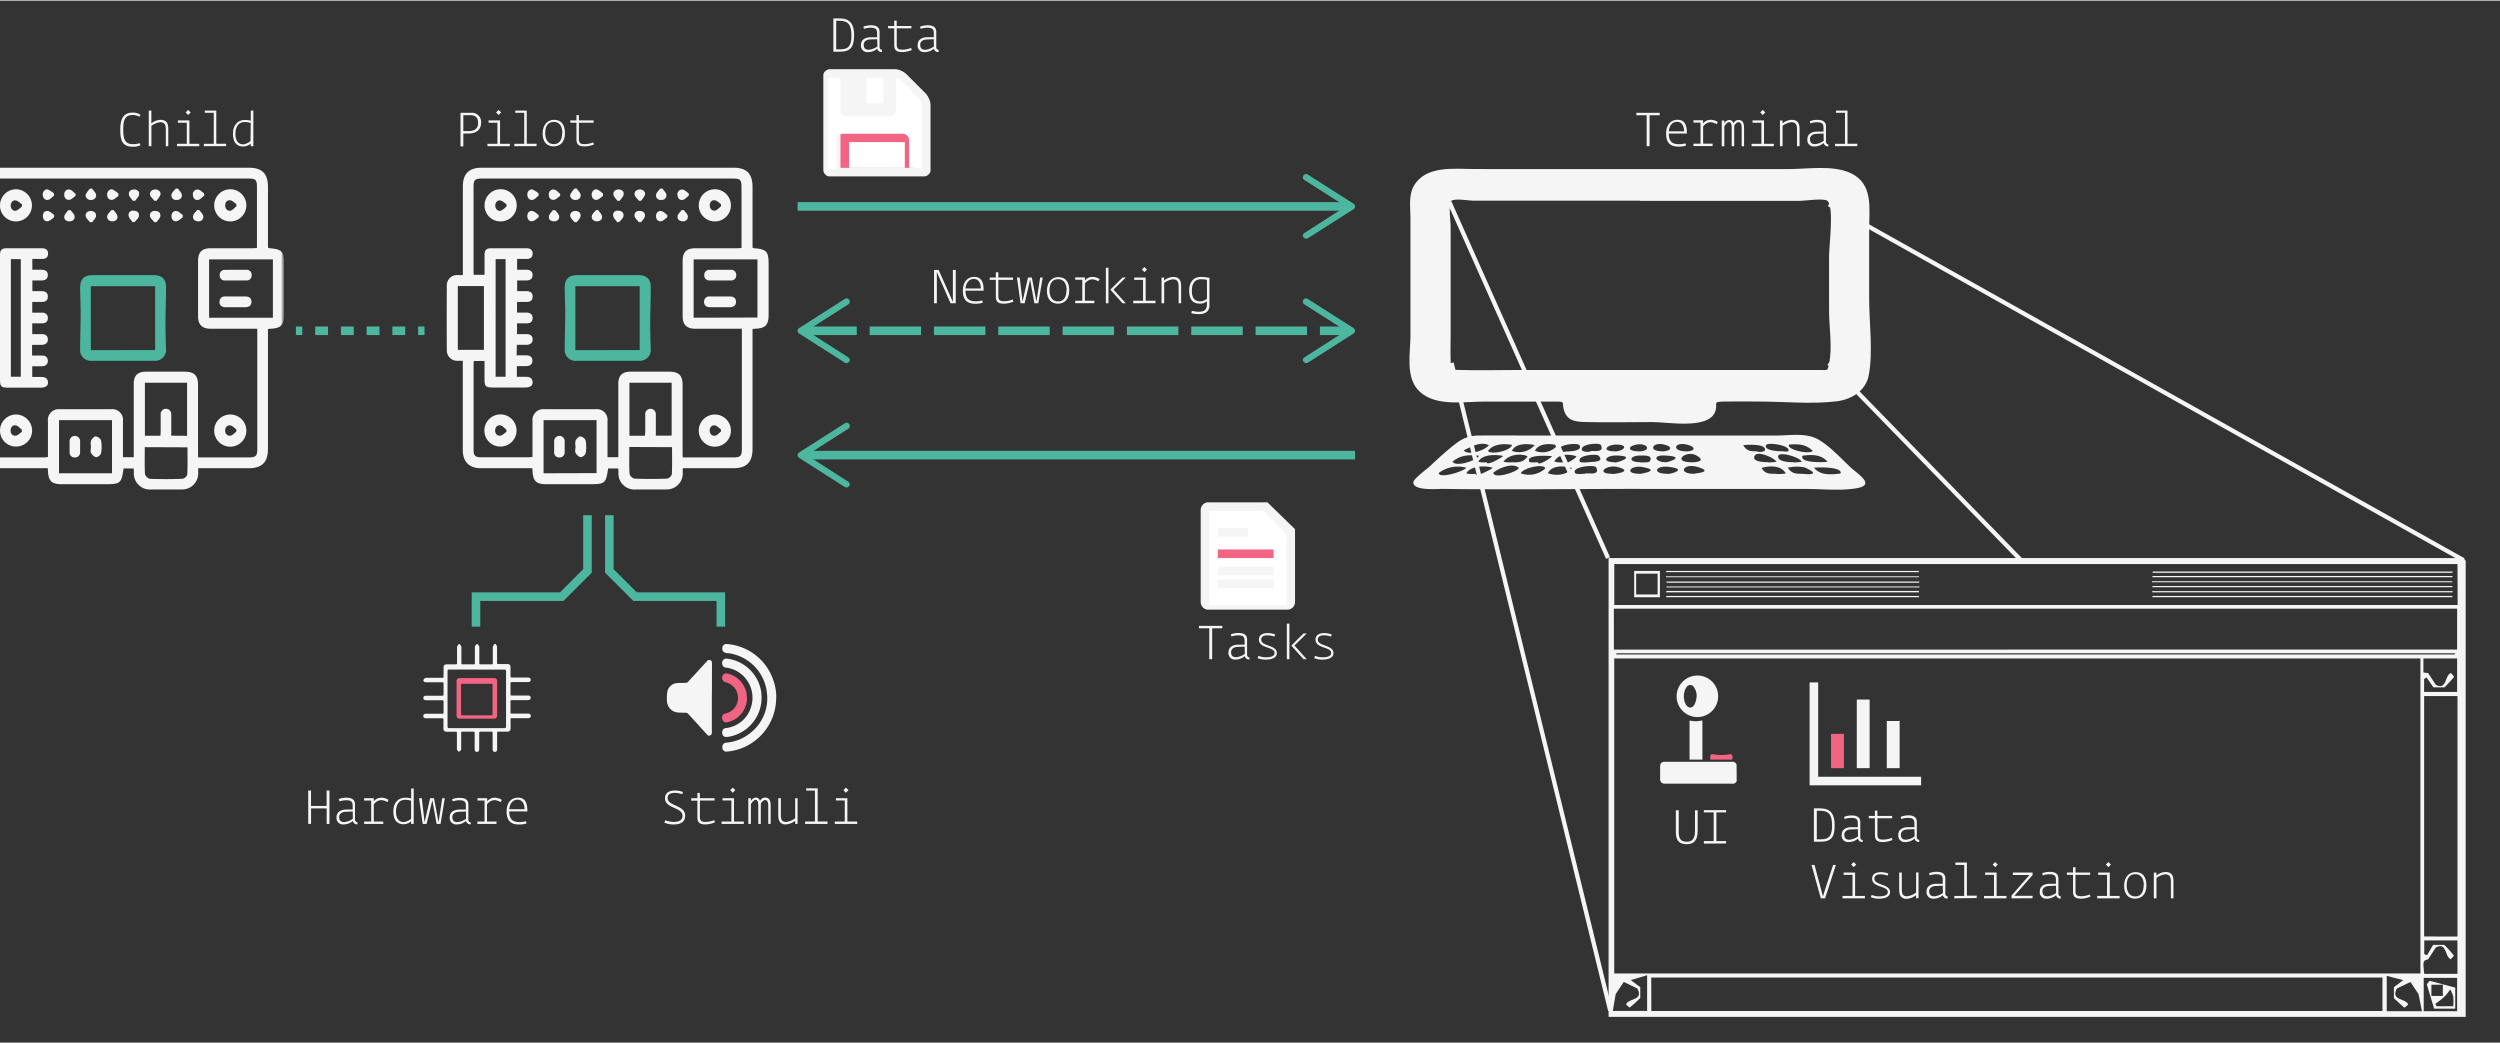 <svg xmlns="http://www.w3.org/2000/svg" xmlns:xlink="http://www.w3.org/1999/xlink" width="8.1in" height="3.38in" viewBox="0 0 583 243"><rect x="0" y="0" width="583" height="243" fill="#333333" stroke="none"/><defs><style>.a{fill:url(#a);}.b{fill:#f5f5f5;}.c{fill:#f26483;}.d{fill:#fff;}.e{fill:#4cb69f;}.f,.g,.h,.j{fill:none;stroke-miterlimit:10;}.f,.g,.j{stroke:#4cb69f;stroke-width:2px;}.g{stroke-dasharray:12 3;}.h{stroke:#f5f5f5;}.i{mask:url(#b);}.j{stroke-dasharray:3 3;}</style><linearGradient id="a" x1="-9" y1="76.5" x2="66" y2="76.5" gradientUnits="userSpaceOnUse"><stop offset="0.39" stop-color="#020202"/><stop offset="1" stop-color="#fff"/></linearGradient><mask id="b" x="-9" y="36" width="75.21" height="81" maskUnits="userSpaceOnUse"><rect class="a" x="-9" y="36" width="75" height="81"/></mask></defs><title>4_rpilot</title><path class="b" d="M115.53,150c.13.22.37.44.38.66,0,1.28,0,2.56,0,3.84a.22.22,0,0,0,.21.22c.77,0,1.53,0,2.3,0a.63.63,0,0,1,.63.63c0,.75,0,1.51,0,2.26a.26.26,0,0,0,.26.25c1.27,0,2.54,0,3.82,0,.36,0,.63.14.63.53s-.26.53-.63.53c-1.28,0-2.56,0-3.84,0a.24.24,0,0,0-.24.24c0,.9,0,1.79,0,2.69a.21.21,0,0,0,.21.21c1.28,0,2.56,0,3.84,0,.37,0,.66.11.66.52s-.29.55-.67.55c-1.26,0-2.53,0-3.79,0a.26.26,0,0,0-.25.25c0,.86,0,1.71,0,2.57,0,.25,0,.33.32.33,1.25,0,2.5,0,3.74,0,.36,0,.66.1.67.51s-.28.55-.66.55q-1.92,0-3.84,0a.21.21,0,0,0-.21.2q0,1.12,0,2.25a.68.68,0,0,1-.69.69c-.74,0-1.47,0-2.21,0a.25.25,0,0,0-.24.25c0,1.27,0,2.54,0,3.82,0,.37-.13.65-.53.65s-.52-.29-.52-.66q0-1.92,0-3.84a.22.22,0,0,0-.21-.21c-.89,0-1.79,0-2.68,0a.25.25,0,0,0-.24.24c0,1.26,0,2.53,0,3.79,0,.37-.11.68-.53.68s-.53-.31-.53-.68c0-1.26,0-2.53,0-3.79a.25.25,0,0,0-.24-.24c-.9,0-1.79,0-2.69,0a.21.21,0,0,0-.21.21c0,1.3,0,2.61,0,3.91,0,.2-.32.4-.49.6-.18-.19-.5-.38-.51-.58,0-1.3,0-2.61,0-3.91a.22.22,0,0,0-.22-.22c-.75,0-1.51,0-2.26,0a.66.66,0,0,1-.66-.66c0-.75,0-1.5,0-2.25a.24.24,0,0,0-.23-.23q-1.89,0-3.79,0c-.38,0-.68-.1-.68-.52s.31-.54.69-.53c1.24,0,2.48,0,3.72,0,.27,0,.32-.08.32-.33,0-.86,0-1.71,0-2.57a.26.26,0,0,0-.25-.25c-1.27,0-2.54,0-3.82,0-.37,0-.64-.14-.64-.54s.28-.52.64-.52c1.28,0,2.56,0,3.84,0a.24.24,0,0,0,.23-.23q0-1.33,0-2.67a.24.24,0,0,0-.24-.24c-1.29,0-2.58,0-3.87,0-.36,0-.65-.17-.58-.52a.81.81,0,0,1,.59-.51c1.29,0,2.58,0,3.86,0a.24.24,0,0,0,.24-.23c0-.77,0-1.53,0-2.3a.61.61,0,0,1,.6-.61c.77,0,1.54,0,2.31,0a.24.24,0,0,0,.23-.24c0-1.26,0-2.53,0-3.79,0-.23.25-.46.38-.69h.3c.12.24.33.47.34.72,0,1.25,0,2.51,0,3.76a.24.24,0,0,0,.24.24q1.33,0,2.67,0a.23.23,0,0,0,.23-.23c0-1.26,0-2.53,0-3.79,0-.24.24-.47.37-.7h.3c.13.23.36.46.37.7,0,1.26,0,2.52,0,3.79a.23.23,0,0,0,.23.23q1.34,0,2.69,0a.22.22,0,0,0,.22-.22c0-1.26,0-2.53,0-3.79,0-.24.22-.48.34-.71Zm-4.34,6h-6.57a.35.35,0,0,0-.25.24q0,6.57,0,13.15a.39.39,0,0,0,.26.27q6.56,0,13.12,0a.39.39,0,0,0,.26-.27q0-6.57,0-13.15a.35.35,0,0,0-.25-.23H111.2"/><path class="c" d="M111.2,167.46h-4.08a.64.64,0,0,1-.65-.65q0-4.1,0-8.2a.62.62,0,0,1,.62-.62h8.22a.62.62,0,0,1,.62.62q0,4.09,0,8.19a.65.65,0,0,1-.65.65H111.2m-4-4.46h.32c0,1.15,0,2.3,0,3.44a.26.26,0,0,0,.26.25q3.42,0,6.84,0a.25.25,0,0,0,.25-.25q0-3.42,0-6.85a.25.25,0,0,0-.25-.25q-3.43,0-6.86,0a.24.24,0,0,0-.24.23c0,1.14,0,2.28,0,3.41"/><path class="b" d="M76.18,192v-3.62H72.54V192h-.66v-7.78h.65v3.59h3.64v-3.59h.66V192Z"/><path class="b" d="M83.36,192.1a1,1,0,0,1-1.08-.79,3.26,3.26,0,0,1-2.19.81,1.49,1.49,0,0,1-1.61-1.67c0-1.45,1.31-1.78,2.23-1.8l1.53,0v-.91c0-1.07-.51-1.26-1.66-1.26a5.41,5.41,0,0,0-1.41.27L79,186.2a5,5,0,0,1,1.78-.32c1.2,0,2,.41,2,1.54v3.52a.59.59,0,0,0,.57.66Zm-1.11-3-1.58.07c-1,0-1.58.55-1.58,1.2,0,.92.45,1.2,1.2,1.2a4,4,0,0,0,2-.78Z"/><path class="b" d="M90.33,186.92a2.92,2.92,0,0,0-1.47-.47,2.27,2.27,0,0,0-1.69,1v4h2.21V192H84.91v-.56h1.65v-4.9H84.91V186h2.26v.75a2.13,2.13,0,0,1,1.72-.86,3,3,0,0,1,1.71.51Z"/><path class="b" d="M95.87,192v-.62a2.68,2.68,0,0,1-1.68.7c-1,0-2.46-.36-2.46-3,0-2.11,1.25-3.19,2.74-3.19a4.24,4.24,0,0,1,1.41.18v-2.33h.6V192Zm0-5.4a4.15,4.15,0,0,0-1.42-.22c-1.54,0-2.1,1.39-2.1,2.71,0,1.71.73,2.48,1.83,2.48a3.2,3.2,0,0,0,1.69-.77Z"/><path class="b" d="M102.73,192h-.91l-1-5.54h0L99.48,192h-.91l-.85-6h.64l.66,5.61h0l1.28-5.61h.9l1.07,5.61h0l.86-5.61h.6Z"/><path class="b" d="M109.76,192.1a1,1,0,0,1-1.08-.79,3.26,3.26,0,0,1-2.19.81,1.49,1.49,0,0,1-1.61-1.67c0-1.45,1.31-1.78,2.23-1.8l1.53,0v-.91c0-1.07-.51-1.26-1.66-1.26a5.41,5.41,0,0,0-1.41.27l-.13-.51a5,5,0,0,1,1.78-.32c1.2,0,2,.41,2,1.54v3.52a.59.59,0,0,0,.57.66Zm-1.11-3-1.58.07c-1,0-1.58.55-1.58,1.2,0,.92.45,1.2,1.2,1.2a4,4,0,0,0,2-.78Z"/><path class="b" d="M116.73,186.92a2.92,2.92,0,0,0-1.47-.47,2.27,2.27,0,0,0-1.69,1v4h2.21V192h-4.47v-.56H113v-4.9h-1.65V186h2.26v.75a2.13,2.13,0,0,1,1.72-.86,3,3,0,0,1,1.71.51Z"/><path class="b" d="M118.76,189.08c0,2.18,1.14,2.49,2.48,2.49a6.88,6.88,0,0,0,1.42-.2l.13.52a5.2,5.2,0,0,1-1.8.24c-1.68,0-2.85-.71-2.85-3s1.25-3.26,2.68-3.26,2.16.95,2.16,3v.22Zm1.94-2.73c-1,0-1.8.74-1.94,2.22h3.56C122.32,187.23,121.74,186.35,120.69,186.35Z"/><path class="b" d="M157.08,192.13a5.23,5.23,0,0,1-2.17-.44l.26-.55a5.37,5.37,0,0,0,1.87.4c.85,0,2.12-.18,2.12-1.43,0-2.06-4.08-1.64-4.08-4.08,0-1.36,1.09-1.82,2.3-1.82a4.75,4.75,0,0,1,1.9.36l-.19.51a4.89,4.89,0,0,0-1.69-.32c-.86,0-1.71.24-1.71,1.19,0,1.94,4.09,1.61,4.09,4.09C159.79,191.67,158.55,192.13,157.08,192.13Z"/><path class="b" d="M164.58,192.12c-1.1,0-1.95-.21-1.95-1.61v-3.94H161.2V186h1.43v-1.23h.58V186h3.43v.55h-3.42v3.77c0,.93.33,1.21,1.34,1.21a5.45,5.45,0,0,0,2-.41l.17.5A5.76,5.76,0,0,1,164.58,192.12Z"/><path class="b" d="M168.27,192v-.56h2.29v-4.91h-2.07V186h2.68v5.45h2.29V192Zm2.6-7.27-.58-.61.58-.59.6.59Z"/><path class="b" d="M179.16,192V188.3c0-1,0-1.86-.74-1.86-.47,0-.85.55-1,.83a7.23,7.23,0,0,1,0,.86V192h-.59v-3.95c0-.8,0-1.66-.65-1.66-.42,0-.9.71-1.07,1V192h-.6v-6h.6v.69a1.4,1.4,0,0,1,1.13-.83,1,1,0,0,1,1,.79,1.28,1.28,0,0,1,1.18-.79c1.29,0,1.3,1.2,1.3,2.23V192Z"/><path class="b" d="M185.43,192v-.73a4,4,0,0,1-2.19.85c-1.64,0-1.75-1.33-1.75-2.27V186h.61v3.67c0,1,0,1.87,1.25,1.87a4.63,4.63,0,0,0,2.08-.85V186H186v6Z"/><path class="b" d="M187.74,192v-.56h2.31v-7.22H188v-.52h2.68v7.73h2.29V192Z"/><path class="b" d="M194.67,192v-.56H197v-4.91h-2.07V186h2.68v5.45h2.29V192Zm2.6-7.27-.58-.61.58-.59.6.59Z"/><path class="b" d="M166,162.64q0,4,0,8a.69.69,0,0,1-.36.71.59.59,0,0,1-.74-.16l-3-3.32c-.52-.53-1-1.11-1.53-1.64a.62.62,0,0,0-.35-.16c-.7,0-1.4,0-2.09-.07a2.78,2.78,0,0,1-2.39-2.58,9.18,9.18,0,0,1,.08-2.25,2.51,2.51,0,0,1,2.15-2c.75-.09,1.51,0,2.26-.09a.54.54,0,0,0,.37-.17q2.24-2.42,4.46-4.86a.69.69,0,0,1,.7-.27c.3.07.47.32.47.71q0,2.63,0,5.26Z"/><path class="b" d="M181,162.73A12.57,12.57,0,0,1,170.57,175a10.91,10.91,0,0,1-1.11.14.92.92,0,0,1-1-.86c-.06-.72.27-1.18.89-1.23a10,10,0,0,0,5.62-2.26,10.17,10.17,0,0,0,3.88-9.33,10.45,10.45,0,0,0-8.85-9.26c-.22,0-.44,0-.65-.07-.63-.06-1-.52-.89-1.23a.91.91,0,0,1,1.06-.85,12.4,12.4,0,0,1,10.8,8.39,11.88,11.88,0,0,1,.71,4.28"/><path class="b" d="M177.6,162.43a9.24,9.24,0,0,1-7.84,9.27,1.86,1.86,0,0,1-.65,0c-.49-.11-.73-.53-.69-1.15a.93.93,0,0,1,.83-.9,6.92,6.92,0,0,0,5.88-4.87,7.08,7.08,0,0,0-5.85-9.24.88.88,0,0,1-.8-.61,1.15,1.15,0,0,1,.19-1.18.94.94,0,0,1,.87-.29,9.19,9.19,0,0,1,8,7.95c0,.4.07.8.09,1"/><path class="c" d="M174.2,162.54a5.82,5.82,0,0,1-4.54,5.74.93.93,0,0,1-1.21-.68,1,1,0,0,1,.74-1.37,3.61,3.61,0,0,0,2.85-3,3.69,3.69,0,0,0-2.79-4.25,1.1,1.1,0,0,1-.7-1.63.94.94,0,0,1,1-.44,5.82,5.82,0,0,1,4.6,5.17l0,.45"/><path class="b" d="M282.68,146.38v7.21H282v-7.21h-2.4v-.57h5.44v.57Z"/><path class="b" d="M291.36,153.65a1,1,0,0,1-1.08-.79,3.26,3.26,0,0,1-2.19.81,1.49,1.49,0,0,1-1.61-1.67c0-1.45,1.31-1.78,2.23-1.8l1.53,0v-.91c0-1.07-.51-1.27-1.66-1.27a5.36,5.36,0,0,0-1.41.28l-.13-.51a5,5,0,0,1,1.78-.32c1.2,0,2,.41,2,1.54v3.52a.59.59,0,0,0,.57.66Zm-1.11-3-1.58.07c-1,0-1.58.55-1.58,1.2,0,.92.45,1.2,1.2,1.2a4,4,0,0,0,2-.78Z"/><path class="b" d="M295.28,153.68a4.76,4.76,0,0,1-2-.34l.19-.55a4.24,4.24,0,0,0,1.76.35c.94,0,2-.18,2-1,0-1.5-3.65-1-3.65-3.11,0-1.11.91-1.53,2-1.53a4.75,4.75,0,0,1,1.79.32l-.18.5a5,5,0,0,0-1.67-.3c-.79,0-1.41.29-1.41,1,0,1.61,3.65,1.17,3.65,3.14C297.78,153.39,296.25,153.68,295.28,153.68Z"/><path class="b" d="M300.09,153.59v-8.29h.6v8.29Zm3.89,0-2.85-3.18,2.85-2.83h.75l-2.87,2.82,2.88,3.19Z"/><path class="b" d="M308.48,153.68a4.76,4.76,0,0,1-2-.34l.19-.55a4.24,4.24,0,0,0,1.76.35c.94,0,2-.18,2-1,0-1.5-3.65-1-3.65-3.11,0-1.11.91-1.53,2-1.53a4.75,4.75,0,0,1,1.79.32l-.18.5a5,5,0,0,0-1.67-.3c-.79,0-1.41.29-1.41,1,0,1.61,3.65,1.17,3.65,3.14C311,153.39,309.45,153.68,308.48,153.68Z"/><path class="b" d="M302,123.27v17a1.79,1.79,0,0,1-1.82,1.77H281.82a1.79,1.79,0,0,1-1.82-1.77V118.77a1.79,1.79,0,0,1,1.82-1.77h13.74Z"/><polygon class="d" points="300 124.53 294.61 119 282 119 282 141 300 141 300 124.53"/><rect class="b" x="284" y="123" width="7" height="2"/><rect class="c" x="284" y="128" width="13" height="2"/><rect class="b" x="284" y="132" width="13" height="2"/><rect class="b" x="284" y="135" width="13" height="2"/><path class="b" d="M195.87,11.92h-1.53V4.15h1.46c2.46,0,3.38,1.38,3.38,3.86C199.18,10.75,198.41,11.92,195.87,11.92Zm-.1-7.22H195v6.66h1c2.08,0,2.55-1.08,2.55-3.23C198.55,5.79,197.91,4.71,195.77,4.71Z"/><path class="b" d="M205.66,12a1,1,0,0,1-1.08-.79,3.26,3.26,0,0,1-2.19.81,1.49,1.49,0,0,1-1.61-1.67c0-1.45,1.31-1.78,2.23-1.8l1.53,0V7.59c0-1.07-.51-1.27-1.66-1.27a5.39,5.39,0,0,0-1.41.27l-.13-.51a5,5,0,0,1,1.78-.32c1.2,0,2,.41,2,1.54v3.52a.59.59,0,0,0,.57.66Zm-1.11-3L203,9.06c-1,0-1.58.55-1.58,1.2,0,.92.45,1.2,1.2,1.2a4,4,0,0,0,2-.78Z"/><path class="b" d="M210.48,12c-1.1,0-1.95-.21-1.95-1.61V6.47H207.1V5.92h1.43V4.68h.58V5.92h3.43v.55h-3.42v3.77c0,.94.33,1.21,1.34,1.21a5.46,5.46,0,0,0,2-.41l.17.49A5.76,5.76,0,0,1,210.48,12Z"/><path class="b" d="M218.86,12a1,1,0,0,1-1.08-.79,3.26,3.26,0,0,1-2.19.81A1.49,1.49,0,0,1,214,10.34c0-1.45,1.31-1.78,2.23-1.8l1.53,0V7.59c0-1.07-.51-1.27-1.66-1.27a5.39,5.39,0,0,0-1.41.27l-.13-.51a5,5,0,0,1,1.78-.32c1.2,0,2,.41,2,1.54v3.52a.59.59,0,0,0,.57.66Zm-1.11-3-1.58.07c-1,0-1.58.55-1.58,1.2,0,.92.45,1.2,1.2,1.2a4,4,0,0,0,2-.78Z"/><path class="b" d="M217,24V39.45a1.35,1.35,0,0,1-.46,1.09,1.48,1.48,0,0,1-1.09.46H193.54a1.35,1.35,0,0,1-1.09-.46,1.48,1.48,0,0,1-.45-1.09V17.55a1.35,1.35,0,0,1,.45-1.09,1.67,1.67,0,0,1,1.09-.46h15.09a3.65,3.65,0,0,1,1.45.32,4.37,4.37,0,0,1,1.23.77l4.55,4.55a4,4,0,0,1,.77,1.23,3.26,3.26,0,0,1,.36,1.46"/><rect class="c" x="196" y="30" width="17" height="9"/><rect class="d" x="198" y="33" width="13" height="6"/><path class="d" d="M206,24V18.48a.45.45,0,0,0-.48-.48h-3a.45.45,0,0,0-.48.48v5a.5.5,0,0,0,.13.35.5.5,0,0,0,.35.13h3a.5.5,0,0,0,.35-.13.5.5,0,0,0,.13-.35"/><path class="d" d="M196,18h-3V39.57l2-.46V32.49a1.26,1.26,0,0,1,.47-1,1.56,1.56,0,0,1,1.11-.44h13.84a1.42,1.42,0,0,1,1.12.44,1.38,1.38,0,0,1,.46,1V39h3V24.29a1.59,1.59,0,0,0-.17-.64,1.46,1.46,0,0,0-.31-.55l-4.38-4.58a1.36,1.36,0,0,0-.53-.32A2.14,2.14,0,0,0,209,18v7.43a1.34,1.34,0,0,1-.47,1.1,1.78,1.78,0,0,1-1.13.46h-9.78a1.42,1.42,0,0,1-1.13-.46,1.47,1.47,0,0,1-.47-1.1V18"/><path class="b" d="M424.57,196.15H423v-7.78h1.46c2.46,0,3.38,1.38,3.38,3.86C427.88,195,427.11,196.15,424.57,196.15Zm-.1-7.22h-.79v6.66h1c2.08,0,2.55-1.08,2.55-3.23C427.24,190,426.6,188.93,424.47,188.93Z"/><path class="b" d="M434.36,196.21a1,1,0,0,1-1.08-.79,3.26,3.26,0,0,1-2.19.81,1.49,1.49,0,0,1-1.61-1.67c0-1.45,1.31-1.78,2.23-1.8l1.53,0v-.91c0-1.07-.51-1.26-1.66-1.26a5.41,5.41,0,0,0-1.41.27l-.13-.51a5,5,0,0,1,1.78-.32c1.2,0,2,.41,2,1.54v3.52a.59.59,0,0,0,.57.66Zm-1.11-3-1.58.07c-1,0-1.58.55-1.58,1.2,0,.92.45,1.2,1.2,1.2a4,4,0,0,0,2-.78Z"/><path class="b" d="M439.18,196.23c-1.1,0-1.95-.21-1.95-1.61v-3.94H435.8v-.55h1.43v-1.23h.58v1.23h3.43v.55h-3.42v3.77c0,.94.33,1.21,1.34,1.21a5.46,5.46,0,0,0,2-.41l.17.49A5.76,5.76,0,0,1,439.18,196.23Z"/><path class="b" d="M447.56,196.21a1,1,0,0,1-1.08-.79,3.25,3.25,0,0,1-2.19.81,1.49,1.49,0,0,1-1.61-1.67c0-1.45,1.31-1.78,2.23-1.8l1.53,0v-.91c0-1.07-.51-1.26-1.66-1.26a5.41,5.41,0,0,0-1.41.27l-.13-.51A5,5,0,0,1,445,190c1.2,0,2,.41,2,1.54v3.52a.59.59,0,0,0,.57.66Zm-1.11-3-1.58.07c-1,0-1.58.55-1.58,1.2,0,.92.45,1.2,1.2,1.2a4,4,0,0,0,2-.78Z"/><path class="b" d="M425.61,209.35h-1l-2.16-7.78h.7l1.64,6.15.32,1.19h0l.37-1.19,2-6.15h.65Z"/><path class="b" d="M429.67,209.35v-.56H432v-4.91h-2.07v-.54h2.68v5.45h2.29v.56Zm2.6-7.27-.58-.6.58-.59.61.59Z"/><path class="b" d="M438.28,209.43a4.77,4.77,0,0,1-2-.34l.19-.55a4.23,4.23,0,0,0,1.76.35c.93,0,2-.18,2-1,0-1.5-3.65-1-3.65-3.11,0-1.11.91-1.53,2-1.53a4.75,4.75,0,0,1,1.79.32l-.18.49a5,5,0,0,0-1.67-.3c-.79,0-1.41.29-1.41,1,0,1.61,3.65,1.17,3.65,3.13C440.78,209.15,439.25,209.43,438.28,209.43Z"/><path class="b" d="M446.83,209.35v-.73a3.94,3.94,0,0,1-2.19.85c-1.64,0-1.75-1.33-1.75-2.27v-3.86h.61V207c0,1,0,1.87,1.25,1.87a4.63,4.63,0,0,0,2.08-.85v-4.7h.57v6Z"/><path class="b" d="M454.16,209.41a1,1,0,0,1-1.08-.79,3.25,3.25,0,0,1-2.19.81,1.49,1.49,0,0,1-1.61-1.67c0-1.45,1.31-1.78,2.23-1.8l1.53,0V205c0-1.07-.51-1.26-1.66-1.26A5.41,5.41,0,0,0,450,204l-.13-.51a5,5,0,0,1,1.78-.32c1.2,0,2,.41,2,1.54v3.52a.59.59,0,0,0,.57.66Zm-1.11-3-1.58.07c-1,0-1.58.55-1.58,1.2,0,.92.45,1.2,1.2,1.2a4,4,0,0,0,2-.78Z"/><path class="b" d="M455.74,209.35v-.56h2.31v-7.22H456V201h2.68v7.73h2.29v.56Z"/><path class="b" d="M462.67,209.35v-.56H465v-4.91h-2.07v-.54h2.68v5.45h2.29v.56Zm2.6-7.27-.58-.6.58-.59.6.59Z"/><path class="b" d="M469.08,209.35v-.63l4.19-4.81H469.4v-.57H474v.58l-4.26,4.85H474v.57Z"/><path class="b" d="M480.56,209.41a1,1,0,0,1-1.08-.79,3.26,3.26,0,0,1-2.19.81,1.49,1.49,0,0,1-1.61-1.67c0-1.45,1.31-1.78,2.23-1.8l1.53,0V205c0-1.07-.51-1.26-1.66-1.26a5.41,5.41,0,0,0-1.41.27l-.13-.51a5,5,0,0,1,1.78-.32c1.2,0,2,.41,2,1.54v3.52a.59.59,0,0,0,.57.66Zm-1.11-3-1.58.07c-1,0-1.58.55-1.58,1.2,0,.92.45,1.2,1.2,1.2a4,4,0,0,0,2-.78Z"/><path class="b" d="M485.38,209.43c-1.1,0-1.95-.21-1.95-1.61v-3.94H482v-.55h1.43v-1.23H484v1.23h3.43v.55H484v3.77c0,.94.33,1.21,1.34,1.21a5.46,5.46,0,0,0,2-.41l.17.49A5.76,5.76,0,0,1,485.38,209.43Z"/><path class="b" d="M489.07,209.35v-.56h2.29v-4.91h-2.07v-.54H492v5.45h2.29v.56Zm2.6-7.27-.58-.6.58-.59.6.59Z"/><path class="b" d="M497.94,209.43c-1.58,0-2.6-1-2.6-3s1.13-3.2,2.65-3.2c1.69,0,2.56,1.11,2.56,3.13S499.43,209.43,497.94,209.43Zm2-3.09c0-1.14-.36-2.62-2-2.62s-2,1.45-2,2.63.47,2.56,2,2.56,1.95-1.33,1.95-2.57Z"/><path class="b" d="M506.25,209.35v-3.73c0-1.1-.13-1.86-1.36-1.86a4.33,4.33,0,0,0-2,.84v4.75h-.62v-6h.61v.7a3.41,3.41,0,0,1,2.13-.84c1.74,0,1.84,1.29,1.84,2.23v3.91Z"/><polygon class="b" points="448 181 448 183 422 183 422 159 424 159 424 181 448 181"/><rect class="c" x="427" y="171" width="3" height="8"/><rect class="b" x="433" y="163" width="3" height="16"/><rect class="b" x="440" y="168" width="3" height="11"/><path class="b" d="M405,182a1,1,0,0,1-1.12.62q-7.87,0-15.74,0a1,1,0,0,1-1-1q0-1.59,0-3.17a.94.94,0,0,1,.94-.94h15.8a1,1,0,0,1,1.09.66Z"/><path class="b" d="M400.67,162.24a4.84,4.84,0,1,1-4.77-4.84,4.81,4.81,0,0,1,4.77,4.84m-8,0a3.82,3.82,0,0,0,.48,1.92c.56.93,1.48.95,2,0a4.56,4.56,0,0,0,.46-1.48,3.44,3.44,0,0,0-.55-2.51,1,1,0,0,0-1.8,0,2.53,2.53,0,0,0-.18.29,4,4,0,0,0-.41,1.78"/><path class="b" d="M397,177h-3v-9.1a12.76,12.76,0,0,0,1.52.16,12,12,0,0,0,1.48-.19Z"/><path class="c" d="M404,177h-5.17c0-.29,0-.56,0-.83a.48.48,0,0,1,.59-.43,10.42,10.42,0,0,0,4,0,.46.46,0,0,1,.57.44,7.89,7.89,0,0,1,0,.82"/><path class="b" d="M107.94,64c0-.52,0-.94,0-1.35q0-9.65,0-19.29c0-3,1.42-4.39,4.41-4.39H171c3.12,0,4.49,1.38,4.49,4.52q0,6.48,0,13c0,.39,0,.77,0,1.11.15.08.21.14.28.14,3,.24,3.47.73,3.47,3.73q0,5.89,0,11.79c0,2.41-.76,3.18-3.18,3.26l-.57.06c0,.47,0,.92,0,1.37q0,13.29,0,26.58c0,3.12-1.4,4.52-4.5,4.52H159.22c0,.48,0,.89,0,1.29A3.73,3.73,0,0,1,155.4,114c-2.36,0-4.72,0-7.07,0a3.74,3.74,0,0,1-4.11-4c0-.28,0-.56-.07-.89h-2.33c-.51,3.48-.73,3.66-4.3,3.67H127.44c-2.42,0-3.16-.73-3.26-3.18,0-.14,0-.27-.07-.55h-12c-2.68,0-4.18-1.51-4.18-4.19q0-9.7,0-19.4V84c-.49,0-.9,0-1.32,0a2.41,2.41,0,0,1-2.41-2.38q-.05-7.61,0-15.22A2.38,2.38,0,0,1,106.63,64C107,64,107.4,64,107.94,64Zm12.54,18.73h2.22c.82,0,1.43.32,1.46,1.2s-.59,1.31-1.46,1.31h-2.17v2.49c.7,0,1.34,0,2,0,.87,0,1.6.18,1.67,1.22.06.84-.55,1.27-1.71,1.28h-7.39c-1.89,0-2.11-.22-2.11-2.07,0-1.38,0-2.75,0-4.12H110.5a5.5,5.5,0,0,0-.06.56q0,10.18,0,20.36c0,1.1.46,1.53,1.6,1.53q5.68,0,11.36,0a7,7,0,0,0,.78-.09c0-2.8,0-5.54,0-8.29A2.54,2.54,0,0,1,127,95.29q5.95,0,11.89,0a2.49,2.49,0,0,1,2.78,2.78c0,2.43,0,4.86,0,7.29,0,.38,0,.75,0,1.12h2.52c0-.43,0-.82,0-1.2q0-7.93,0-15.86c0-2,.89-2.87,2.88-2.88h9c2.24,0,3.11.87,3.11,3.11q0,7.82,0,15.65c0,.38,0,.76.05,1.23H171c1.61,0,2-.33,2-1.93q0-13.5,0-27c0-.34,0-.68,0-1.07H162.19c-2,0-3-.9-3-2.92q0-6.43,0-12.86c0-2.1.88-3,3-3h9.54c.37,0,.75,0,1.19-.08,0-.47,0-.82,0-1.17q0-6.48,0-13c0-1.71-.29-2-2-2H112.38c-1.63,0-1.95.31-1.95,1.93q0,9.7,0,19.4c0,.37,0,.75.05,1.12H113c0-1.59,0-3.11,0-4.64,0-1.11.39-1.54,1.45-1.55,2.79,0,5.57,0,8.36,0,.83,0,1.41.36,1.4,1.26s-.59,1.24-1.43,1.23h-2.19v2.52c.76,0,1.43,0,2.11,0,.88,0,1.51.31,1.5,1.26s-.68,1.24-1.53,1.24h-2.07v2.49h2.13c.87,0,1.5.34,1.48,1.29s-.62,1.22-1.44,1.23h-2.2v2.49c.8,0,1.54,0,2.28,0s1.4.41,1.36,1.3-.57,1.18-1.36,1.19h-2.28v2.52h2.18c.83,0,1.43.31,1.46,1.2s-.6,1.29-1.47,1.3h-2.21Zm56.16-8.82V60.35H161.76v13.6Zm-37.52,36.28V97.84H126.76v12.39Zm17.51-8.74V89.11h-9.84v12.36h3.62c0-.35.05-.63.06-.9,0-1.32,0-2.64,0-4a1.24,1.24,0,1,1,2.47-.07c0,.53,0,1.07,0,1.61,0,1.12,0,2.24,0,3.35Zm-49.87-20h6.09V66.58h-6.09Zm40,22.65c0,2.16-.06,4.23.05,6.29a1.64,1.64,0,0,0,1.16,1.09c2.53.1,5.07.09,7.6,0a1.55,1.55,0,0,0,1.1-1c.11-2.09.05-4.19.05-6.34Zm-31.18-43.8V87.72h2.32V60.29Z"/><path class="e" d="M141.67,84c-2.39,0-4.79,0-7.18,0a2.52,2.52,0,0,1-2.8-2.78c0-2.71.11-5.41.12-8.12,0-2-.11-4.1-.12-6.14s.93-2.94,3-2.94h14.14c2,0,2.94.93,2.93,2.86,0,2.73-.12,5.45-.13,8.18,0,2,.06,4.09.12,6.13A2.52,2.52,0,0,1,149.07,84C146.6,84,144.14,84,141.67,84Zm7.51-2.51V66.61h-15V81.52Z"/><path class="b" d="M116.75,104a3.71,3.71,0,0,1-3.79-3.69,3.75,3.75,0,1,1,3.79,3.69Zm1.35-3.43,0-.5c-.45-.35-.86-.88-1.36-1-.71-.16-1.22.35-1.27,1.1s.42,1.38,1.19,1.29C117.17,101.42,117.62,100.89,118.1,100.58Z"/><path class="b" d="M116.64,51.5A3.71,3.71,0,0,1,113,47.7a3.75,3.75,0,1,1,3.68,3.79ZM118.12,48l0-.5c-.47-.31-.92-.81-1.43-.89-.72-.11-1.16.44-1.19,1.19s.64,1.41,1.29,1.21A5.11,5.11,0,0,0,118.12,48Z"/><path class="b" d="M170.45,100.33a3.75,3.75,0,0,1-7.5-.1,3.75,3.75,0,1,1,7.5.1Zm-2.33.18V100c-.46-.33-.9-.84-1.4-.93-.71-.12-1.2.41-1.22,1.16s.49,1.35,1.25,1.23C167.24,101.4,167.66,100.85,168.12,100.51Z"/><path class="b" d="M170.45,47.75a3.75,3.75,0,0,1-7.5,0,3.75,3.75,0,1,1,7.5,0Zm-2.32.2,0-.49c-.48-.31-.92-.82-1.43-.89-.71-.1-1.19.43-1.19,1.19s.54,1.34,1.29,1.2C167.27,48.87,167.68,48.3,168.13,48Z"/><path class="b" d="M134.48,43.85c.32.47.85.91.92,1.42.11.7-.4,1.19-1.17,1.23s-1.43-.63-1.24-1.27a5.15,5.15,0,0,1,1-1.38Z"/><path class="b" d="M149,46.69c-.34-.46-.87-.88-1-1.39-.14-.71.39-1.19,1.14-1.26s1.45.57,1.28,1.23a5.19,5.19,0,0,1-.95,1.42Z"/><path class="b" d="M130.61,45.56c-.48.32-.93.84-1.43.9-.78.09-1.25-.49-1.19-1.29a1.06,1.06,0,0,1,1.28-1.1c.5.11.91.65,1.37,1Z"/><path class="b" d="M140.61,45.57c-.48.31-.92.82-1.43.89-.72.1-1.17-.44-1.2-1.2s.64-1.42,1.29-1.21a5.15,5.15,0,0,1,1.36,1Z"/><path class="b" d="M125.62,45.46c-.45.35-.86.88-1.36,1-.71.16-1.2-.35-1.29-1.1s.53-1.47,1.19-1.31a5.11,5.11,0,0,1,1.43.91Z"/><path class="b" d="M144,46.69c-.33-.46-.85-.89-.94-1.4-.14-.79.44-1.26,1.23-1.25s1.28.51,1.14,1.23c-.09.51-.6.94-.92,1.41Z"/><path class="b" d="M154.49,43.85c.32.47.84.91.91,1.42.11.77-.45,1.26-1.26,1.22A1.05,1.05,0,0,1,153,45.22c.1-.5.62-.93,1-1.39Z"/><path class="b" d="M160.63,45.47c-.45.34-.87.87-1.37,1-.72.16-1.22-.36-1.27-1.11a1.09,1.09,0,0,1,1.21-1.29c.5.06.95.59,1.42.91Z"/><path class="b" d="M125.61,50.52c-.46.32-.9.84-1.4.93-.78.13-1.26-.43-1.24-1.24s.52-1.27,1.24-1.13c.51.1.94.61,1.4.93Z"/><path class="b" d="M129.45,48.86c.33.46.86.88.94,1.37.13.77-.42,1.27-1.23,1.25s-1.28-.5-1.15-1.22c.09-.5.6-.93.92-1.39Z"/><path class="b" d="M139.49,48.86c.32.47.82.91.9,1.42.11.72-.43,1.2-1.18,1.2s-1.35-.49-1.2-1.27c.1-.5.63-.92,1-1.37Z"/><path class="b" d="M143.92,51.67c-.32-.47-.82-.91-.91-1.42A1,1,0,0,1,144.18,49c.81,0,1.35.49,1.21,1.27-.09.5-.62.92-1,1.37Z"/><path class="b" d="M155.62,50.52c-.46.32-.89.83-1.4.93-.72.14-1.22-.39-1.24-1.13s.45-1.37,1.24-1.24c.5.08.94.61,1.4.93Z"/><path class="b" d="M159.48,48.85c.32.46.84.9.92,1.4a1.05,1.05,0,0,1-1.15,1.22c-.8,0-1.36-.47-1.23-1.25.08-.5.62-.92.95-1.38Z"/><path class="b" d="M134,51.68c-.35-.45-.9-.85-1-1.35-.15-.7.32-1.22,1.09-1.27s1.39.41,1.31,1.17c-.05.5-.58,1-.89,1.43Z"/><path class="b" d="M149,51.68c-.35-.45-.9-.85-1-1.35a1,1,0,0,1,1.09-1.27c.81-.05,1.39.4,1.31,1.17-.05.5-.58,1-.89,1.43Z"/><path class="b" d="M168,69h2.24c.83,0,1.4.39,1.4,1.25s-.59,1.25-1.41,1.25c-1.56,0-3.13,0-4.69,0-.82,0-1.39-.44-1.35-1.31A1.2,1.2,0,0,1,165.6,69Z"/><path class="b" d="M168,62.78h2.34A1.18,1.18,0,0,1,171.69,64a1.16,1.16,0,0,1-1.28,1.26q-2.45,0-4.9,0A1.16,1.16,0,0,1,164.23,64a1.18,1.18,0,0,1,1.33-1.21Z"/><path class="b" d="M134.22,104a3.38,3.38,0,0,1,0-1.37c.22-.44.73-1,1.09-1a1.64,1.64,0,0,1,1.26.93,8.22,8.22,0,0,1,0,3,1.5,1.5,0,0,1-1.16.93,2,2,0,0,1-1.2-1.06c-.19-.36,0-.9,0-1.36Z"/><path class="b" d="M131.68,104c0,.43,0,.85,0,1.28a1.17,1.17,0,0,1-1.27,1.26,1.14,1.14,0,0,1-1.18-1.24q0-1.22,0-2.45a1.23,1.23,0,1,1,2.45,0C131.7,103.19,131.68,103.58,131.68,104Z"/><path class="b" d="M109.23,31h-1.18v3h-.66V26.17h2.41a2.14,2.14,0,0,1,2.39,2.34C112.19,29.87,111.31,31,109.23,31Zm.33-4.27h-1.51v3.7h1.24c1.23,0,2.2-.47,2.2-1.84S110.85,26.71,109.56,26.71Z"/><path class="b" d="M113.67,33.95v-.56H116V28.48h-2.07v-.54h2.68v5.45h2.29v.56Zm2.6-7.27-.58-.6.58-.59.6.59Z"/><path class="b" d="M119.94,33.95v-.56h2.31V26.17h-2.09v-.52h2.68v7.73h2.29v.56Z"/><path class="b" d="M129.14,34c-1.58,0-2.6-1-2.6-3s1.13-3.2,2.65-3.2c1.69,0,2.56,1.11,2.56,3.14S130.64,34,129.14,34Zm2-3.09c0-1.14-.36-2.62-2-2.62s-2,1.45-2,2.63.47,2.56,2,2.56,1.95-1.33,1.95-2.57Z"/><path class="b" d="M136.38,34c-1.1,0-1.95-.21-1.95-1.61V28.49H133v-.55h1.43V26.71H135v1.23h3.43v.55H135v3.77c0,.94.33,1.21,1.34,1.21a5.46,5.46,0,0,0,2-.41l.17.49A5.76,5.76,0,0,1,136.38,34Z"/><polyline class="f" points="168.1 146 168.1 139 148.1 139 142.1 133 142.1 126 142.1 120"/><polyline class="f" points="111 146 111 139 131 139 137 133 137 126 137 120"/><path class="b" d="M382.42,39.29h34.66c4.47,0,10.29-1,14.48.93,5.37,2.53,4.32,8.21,4.33,13.21q0,8,0,16.08c0,5.63.94,12.33-.09,17.85-.67,3.6-4,5.66-7.44,6.08-5.9.73-12.35.06-18.3.06-2.6,0-5.21-.06-7.81,0-3.23.07-1.44.32-2.32,2.48-1.65,4.06-11.16,2.3-14.49,2.31-5.09,0-10.19.12-15.27,0-2.36-.05-4.57-.07-5.41-2.62-.7-2.14.59-2.17-2.47-2.16H346.15c-4.7,0-11.22,1.22-15.06-2.3-3.47-3.19-2.17-9-2.17-13.19q0-8.94,0-17.88,0-4.66,0-9.33c0-2.4-.49-5.28.72-7.48,2.77-5,9.55-4.05,14.26-4.05Zm0,7.37h-38.9c-1,0-4.36-.62-5.08.06s-.15,4.92-.15,5.8q0,12.69,0,25.39c0,2-.08,4.11,0,6.15.08,2.28-.08,2,2.11,2.08,4.65.14,9.33,0,14,0H418c2.07,0,4.14,0,6.22,0,2.25,0,1.9.32,2.32-1.53.82-3.63,0-8.44,0-12.17q0-6.47,0-12.93c0-2.39,1.22-11.45-.38-12.8-.85-.71-5.38,0-6.51,0H382.37Z"/><path class="b" d="M382.36,113.87c-15.34,0-30.7.22-46,0-1.33,0-7,.51-6.75-1.62.09-.76,3.22-3.08,3.84-3.66,1.43-1.34,2.87-2.68,4.38-3.94,2.39-2,3.85-3.18,7-3.22,4.11-.05,8.22,0,12.33,0h57c3.3,0,7.15-.74,10,1,2.73,1.62,5.07,4.23,7.37,6.39,1.76,1.65,5.89,4.08,1.56,4.87-3.82.7-8.1.19-12,.19H382.36Zm-12.75-3.53c0-.36,3.82.67,2.58-1.51-.38-.67-5.81-.15-4.86,1.37C367.54,110.54,369.38,110.34,369.61,110.34Zm25.49,0c0-.12,4.83-.34.8-1.58C392.62,107.76,391.06,110.35,395.1,110.35Zm-6.39,0c0,.32,5.52-1,.48-1.6C386,108.34,385.25,110.34,388.7,110.34ZM366.55,109c-1.8-.52-4.65-.73-5.58,1.22C362.8,110.89,365.55,110.7,366.55,109Zm47.69,1.4a10.6,10.6,0,0,0,2.21-.13c-1.06-1.92-3.75-1.84-5.65-1.29C411.61,110.4,412.65,110.35,414.24,110.35Zm-66-.23c.35,1.61,6.61-.68,5.84-1.29C352.64,107.69,349.25,109.14,348.24,110.13Zm-4.14.22c0,.89,3.79-1.17,4-1.43-1.56-.59-5.27-.49-6.14,1.3A5.83,5.83,0,0,0,344.11,110.35Zm85.09-.06c.69-1.69-5.54-1.54-6.16-1.38C424.52,110.77,427,110.57,429.2,110.28Zm-46.84.06s5.23-.76.82-1.59C380.33,108.21,378.55,110.34,382.36,110.34Zm-6.39,0c0,.1,5.36-.53,1.33-1.6C374.74,108.07,371.87,110.35,376,110.35Zm-40.45-.2c.12,1.35,5.69-.33,6.44-1.25A7.39,7.39,0,0,0,335.53,110.15Zm85.1.2c.44,0,1.74.2,2.15-.15s-1.71-1.31-1.91-1.37a8.92,8.92,0,0,0-3.93.06C417.89,110.43,418.94,110.35,420.63,110.35Zm-60.25-1.26c-.11-1.26-5.16-.21-5.72,1.11A5.64,5.64,0,0,0,360.38,109.09Zm34.07-1.45s3.93,0,1.26-1.56C393.25,104.66,389.73,107.65,394.45,107.65Zm-12,0s2.06.11,2.26-.19c1-1.55-1.29-1.38-2-1.4C380.05,106,379.46,107.65,382.5,107.65Zm-5.92,0c0,.32,5.71-1.45.51-1.59C374.45,106,373.32,107.65,376.57,107.65Zm-11.92,0c0,.89,2.82-.85,3.05-1.4-1.69-.6-4.31-.65-5.16,1.23A5.43,5.43,0,0,0,364.66,107.65Zm-11.91,0c1.53,0,2.67,0,3.55-1.43-1.81-.74-4.44-.37-5.63,1.29A6.68,6.68,0,0,0,352.75,107.65Zm5.95,0c0,.95,3.06-1,3.31-1.42-.22-.07-6.18-.56-5.32,1.27C356.83,107.82,358.53,107.65,358.7,107.65Zm11.86,0c0-.19,4.08.16,2.26-1.58-.47-.45-5.2-.09-4.29,1.45C368.71,107.83,370.35,107.65,370.56,107.65Zm17.93,0c0,.11,5.33-1.33-.15-1.59C385.27,105.91,385.89,107.65,388.49,107.65Zm-49.7-.17c.73,1.34,5.58-.19,6.19-1.38C342.53,105.94,340.73,105.9,338.78,107.48Zm81.61-1.36c-.72,1.79,5.29,1.51,5.84,1.4C424.74,105.81,422.5,105.86,420.39,106.12Zm-8.11,1.53a9.22,9.22,0,0,0,2.07-.14c-.59-.92-4.37-2.65-5.09-1.42C408.36,107.61,411.56,107.64,412.28,107.64Zm-65.5,0c0,.9,3.6-1.16,3.81-1.48-1.59-.38-4.9-.45-5.79,1.34A5.31,5.31,0,0,0,346.78,107.65Zm71.45,0a8.75,8.75,0,0,0,2-.14c-.51-1.12-5.27-2.45-5.5-1.33C414.46,107.66,417.68,107.65,418.23,107.65Zm-55-4c-1.67-.4-4.34-.53-5.21,1.3A4.52,4.52,0,0,0,363.25,103.65Zm29.9,1.45c2.3,0,2.55-1.05.32-1.58C390.46,102.81,389.74,105.1,393.15,105.1Zm-22.16,0c0-.36,3.49.59,2.39-1.52-.3-.57-5.14-.24-4.33,1.34A2.63,2.63,0,0,0,371,105.1Zm5.55,0c2.22,0,3.63-1.59.45-1.59C374.83,103.51,373.26,105.1,376.54,105.1Zm-35.14-.26c1.11,1.36,5,0,5.89-1.2C345.18,102.76,343.22,104,341.4,104.84Zm40.71.26c3.3,0,2.24-2.07-.38-1.59C379.54,103.91,379.46,105.1,382.11,105.1Zm27.65,0a2.39,2.39,0,0,0,1.84-.14c.76-1.83-4.71-1.38-5-1.31C407.38,105.09,408.16,105.1,409.76,105.1Zm5.56,0c0-.15,1.73.24,1.84-.14.4-1.31-4.88-2.07-5.24-1.32C411.28,105,415,105.1,415.33,105.1Zm-27.72,0c2,0,2.92-1,.57-1.59C385.42,102.82,384.18,105.11,387.61,105.1ZM347,105c.57,1,5.37,0,5.6-1.4C350.63,103.29,348.36,103.33,347,105Zm18.5.14c.34,0,3.7-.07,2.82-1.45-.45-.71-5.5-.08-4.72,1.32A2.9,2.9,0,0,0,365.49,105.1Zm-7.58-1.47c-1.59-.39-4.56-.49-5.33,1.34A4.8,4.8,0,0,0,357.91,103.63Zm59.29-.09c-.63,1.16,4.93,2.36,5.51,1.4C421,103.38,419.42,103.4,417.2,103.54Z"/><path class="b" d="M384.68,26.74v7.21H384V26.74h-2.4v-.57h5.44v.57Z"/><path class="b" d="M389.16,31c0,2.18,1.14,2.49,2.48,2.49a6.84,6.84,0,0,0,1.42-.2l.13.52a5.2,5.2,0,0,1-1.8.24c-1.68,0-2.85-.72-2.85-3s1.25-3.26,2.68-3.26,2.16.95,2.16,3V31Zm1.94-2.73c-1,0-1.8.74-1.94,2.22h3.56C392.72,29.15,392.14,28.27,391.09,28.27Z"/><path class="b" d="M400.33,28.83a2.92,2.92,0,0,0-1.47-.47,2.27,2.27,0,0,0-1.69,1v4h2.21v.56h-4.47v-.56h1.65v-4.9h-1.65v-.55h2.25v.75a2.13,2.13,0,0,1,1.72-.86,3,3,0,0,1,1.71.51Z"/><path class="b" d="M406.16,33.95V30.22c0-1,0-1.86-.74-1.86-.47,0-.85.55-1,.83a7.22,7.22,0,0,1,0,.86v3.91h-.59V30c0-.8,0-1.66-.65-1.66-.42,0-.9.72-1.07,1v4.63h-.6v-6h.6v.69a1.4,1.4,0,0,1,1.13-.82,1,1,0,0,1,1,.79,1.28,1.28,0,0,1,1.18-.79c1.29,0,1.3,1.2,1.3,2.23v3.91Z"/><path class="b" d="M408.47,33.95v-.56h2.29V28.48h-2.07v-.54h2.68v5.45h2.29v.56Zm2.6-7.27-.58-.6.58-.59.6.59Z"/><path class="b" d="M419.06,33.95V30.22c0-1.1-.13-1.86-1.36-1.86a4.33,4.33,0,0,0-2,.84v4.75h-.62v-6h.61v.7a3.42,3.42,0,0,1,2.13-.84c1.74,0,1.84,1.29,1.84,2.23v3.91Z"/><path class="b" d="M426.36,34a1,1,0,0,1-1.08-.79,3.25,3.25,0,0,1-2.19.81,1.49,1.49,0,0,1-1.61-1.67c0-1.45,1.31-1.78,2.23-1.8l1.53,0v-.91c0-1.07-.51-1.27-1.66-1.27a5.39,5.39,0,0,0-1.41.27l-.13-.51a5,5,0,0,1,1.78-.32c1.2,0,2,.41,2,1.54v3.52a.59.59,0,0,0,.57.66Zm-1.11-3-1.58.07c-1,0-1.58.55-1.58,1.2,0,.92.45,1.2,1.2,1.2a4,4,0,0,0,2-.78Z"/><path class="b" d="M427.94,33.95v-.56h2.31V26.17h-2.09v-.52h2.68v7.73h2.29v.56Z"/><line class="f" x1="186" y1="48" x2="314.2" y2="48"/><path class="e" d="M303.94,55.2a.75.75,0,0,1,.23-1L313.85,48l-9.68-6.16a.75.75,0,1,1,.81-1.27l10.67,6.8a.75.75,0,0,1,0,1.27L305,55.43a.75.75,0,0,1-1-.23Z"/><line class="g" x1="187.8" y1="77" x2="314.2" y2="77"/><path class="e" d="M198.06,84.2a.75.75,0,0,0-.23-1L188.15,77l9.68-6.16a.75.75,0,1,0-.81-1.27l-10.67,6.8a.75.75,0,0,0,0,1.27L197,84.43a.75.75,0,0,0,1-.23Z"/><path class="e" d="M303.94,84.2a.75.75,0,0,1,.23-1L313.85,77l-9.68-6.16a.75.75,0,1,1,.81-1.27l10.67,6.8a.75.75,0,0,1,0,1.27L305,84.43a.75.75,0,0,1-1-.23Z"/><line class="f" x1="187.8" y1="106" x2="316" y2="106"/><path class="e" d="M198.06,113.2a.75.75,0,0,0-.23-1L188.15,106l9.68-6.16a.75.75,0,1,0-.81-1.27l-10.67,6.8a.75.75,0,0,0,0,1.27l10.67,6.8a.75.75,0,0,0,1-.23Z"/><path class="b" d="M221.67,70.59l-2.94-6.69-.26-.67h0l0,.74v6.62h-.65V62.81h1.07l2.92,6.55.4.91h0l0-1V62.81h.67v7.78Z"/><path class="b" d="M225.16,67.64c0,2.18,1.14,2.49,2.48,2.49a6.85,6.85,0,0,0,1.42-.2l.13.52a5.2,5.2,0,0,1-1.8.24c-1.68,0-2.85-.72-2.85-3s1.25-3.26,2.68-3.26,2.16.95,2.16,3v.22Zm1.94-2.73c-1,0-1.8.74-1.94,2.22h3.56C228.72,65.79,228.14,64.91,227.09,64.91Z"/><path class="b" d="M234.18,70.68c-1.1,0-1.95-.21-1.95-1.61V65.13H230.8v-.55h1.43V63.35h.58v1.23h3.43v.55h-3.42v3.77c0,.94.33,1.21,1.34,1.21a5.46,5.46,0,0,0,2-.41l.17.49A5.76,5.76,0,0,1,234.18,70.68Z"/><path class="b" d="M242.13,70.59h-.91l-1-5.54h0l-1.27,5.54H238l-.85-6h.64l.66,5.61h0l1.28-5.61h.9l1.07,5.61h0l.86-5.61h.6Z"/><path class="b" d="M246.74,70.68c-1.58,0-2.6-1-2.6-3s1.13-3.2,2.65-3.2c1.69,0,2.56,1.11,2.56,3.14S248.24,70.68,246.74,70.68Zm2-3.09c0-1.14-.36-2.62-2-2.62s-2,1.45-2,2.63.47,2.56,2,2.56,1.95-1.33,1.95-2.57Z"/><path class="b" d="M256.13,65.47a2.92,2.92,0,0,0-1.47-.47A2.27,2.27,0,0,0,253,66v4h2.21v.56h-4.47V70h1.65v-4.9h-1.65v-.55H253v.75a2.13,2.13,0,0,1,1.72-.86,3,3,0,0,1,1.71.51Z"/><path class="b" d="M257.89,70.59v-8.3h.6v8.3Zm3.89,0-2.85-3.18,2.85-2.83h.75l-2.87,2.82,2.88,3.19Z"/><path class="b" d="M264.27,70.59V70h2.29V65.12h-2.07v-.54h2.68V70h2.29v.56Zm2.6-7.27-.58-.6.58-.59.6.59Z"/><path class="b" d="M274.85,70.59V66.86c0-1.1-.13-1.86-1.36-1.86a4.33,4.33,0,0,0-2,.84v4.75h-.62v-6h.6v.7a3.42,3.42,0,0,1,2.13-.84c1.74,0,1.84,1.29,1.84,2.23v3.91Z"/><path class="b" d="M279.64,73.12a9.46,9.46,0,0,1-1.82-.19l.12-.57a9.58,9.58,0,0,0,1.51.2c1.06,0,2-.21,2-1.69V70.1a2.32,2.32,0,0,1-1.58.57c-1.21,0-2.55-.41-2.55-3.07,0-2.18,1.23-3.16,2.73-3.16a11.22,11.22,0,0,1,2,.22v6.38C282.06,72.44,281.09,73.12,279.64,73.12Zm1.82-8a7.33,7.33,0,0,0-1.4-.14c-1.56,0-2.12,1.21-2.12,2.66,0,1.77.66,2.5,2,2.5a2.42,2.42,0,0,0,1.53-.65Z"/><line class="h" x1="426.5" y1="84.5" x2="471.83" y2="131.05"/><path class="b" d="M575,130.61V237H375.12V130H574.42ZM564,231.69l-1.88-2.83-3.16,1.52c-1.55,2.88,2.09,2.22,2.63,3.73-.3.26-.82.78-.88.73-.75-.59-1.44-1.27-2.45-2.21v-2.56l2.18-1.64-3.85-1v8.25h8.21Zm-184.8,2.41c.52-1.52,4.2-.84,2.62-3.73l-3.16-1.52-1.88,2.84-.67,3.92h8v-8.33l-3.81,1.14,2.21,1.65v2.52c-1,1-1.72,1.64-2.47,2.23C380,234.88,379.49,234.36,379.19,234.1Zm192.35-10.55c-1.49-.56-.88-4.07-3.51-2.75l-1.78,2.76c-1.25.37-1.25.37-.93,3.4h7.75v-7.8h-7.74v3.21l.66.24,1.41-2.41H570c1,1,1.63,1.71,2.23,2.47C572.31,222.73,571.79,223.24,571.54,223.55Zm-5.32-66.75,1.81,2.77c2.63,1.32,2-2.22,3.54-2.77.24.32.75.85.69.93-.59.76-1.27,1.44-2.19,2.42h-2.6l-1.61-2.32-.57.39v3H573v-7.81h-7.86c0,1.17,0,2.21,0,3.25A4.81,4.81,0,0,0,566.22,156.8Zm-189.79-3.39v73.46h188V153.41Zm-.08-2.07H573v-9.53H376.35Zm8.73,84.29H555.59v-7.8H385.07Zm188-104.23H376.45v9.54H573.12Zm0,86.86V162.19h-7.78v56.06ZM377,152.2l-.12.29H572.46v-.29Zm196,83.48v-7.78h-7.79v7.78Z"/><path class="b" d="M502,136.51h69.9v.29h-70Z"/><path class="b" d="M571.89,138h-70v-.29H572Z"/><path class="b" d="M502,138.84h69.9v.29h-70Z"/><path class="b" d="M571.88,133.44H502v-.29h70Z"/><path class="b" d="M502,134.18h69.9v.29h-70Z"/><path class="b" d="M501.84,135.42h70.05v.22H501.84Z"/><path class="b" d="M388.63,133h58.86v.29h-59Z"/><path class="b" d="M388.51,134.26h59v.21h-59Z"/><path class="b" d="M388.64,137.67H447.5V138h-59Z"/><path class="b" d="M447.63,136.85h-59v-.22h59Z"/><path class="b" d="M388.64,138.84H447.5v.29h-59Z"/><path class="b" d="M447.49,135.76H388.63v-.29h59Z"/><path class="b" d="M381.09,133h6v6.14h-6Zm.46,5.49h5v-4.85h-5Z"/><path class="b" d="M572.56,230.17v4.91h-4.93l-1.7-5.68.65-.81Zm-.46,4.33a13.7,13.7,0,0,0,0-2.28,7.52,7.52,0,0,0-.7-1.6c-.34.44-.66.9-1,1.31a10.24,10.24,0,0,1-1.11,1c-.45.36-.92.7-1.37,1.05l.3.55Zm-2.42-5H567v2.61h2.66Z"/><line class="h" x1="338" y1="47" x2="375" y2="130"/><line class="h" x1="338.5" y1="84.5" x2="375.5" y2="235.5"/><line class="h" x1="426.5" y1="47.5" x2="574.5" y2="130.5"/><path class="b" d="M393.37,196.73c-1.44,0-2.56-.53-2.56-2.72v-5.2h.67v5.13c0,1.84.8,2.21,1.89,2.21s1.9-.5,1.9-2.48v-4.86h.62v4.91C395.89,196.15,394.67,196.73,393.37,196.73Z"/><path class="b" d="M397.34,196.59V196h2.29v-6.68h-2.29v-.54h5.19v.54h-2.27V196h2.27v.56Z"/><g class="i"><path class="b" d="M-5.06,64c0-.52,0-.94,0-1.35q0-9.65,0-19.29c0-3,1.42-4.39,4.41-4.39H58c3.12,0,4.49,1.38,4.49,4.52q0,6.48,0,13c0,.39,0,.77,0,1.11.15.08.21.14.28.14,3,.24,3.47.73,3.47,3.73q0,5.89,0,11.79c0,2.41-.76,3.18-3.18,3.26l-.57.06c0,.47,0,.92,0,1.37q0,13.29,0,26.58c0,3.12-1.4,4.52-4.5,4.52H46.22c0,.48,0,.89,0,1.29A3.73,3.73,0,0,1,42.4,114c-2.36,0-4.72,0-7.07,0a3.74,3.74,0,0,1-4.11-4c0-.28,0-.56-.07-.89H28.82c-.51,3.48-.73,3.66-4.3,3.67H14.44c-2.42,0-3.16-.73-3.26-3.18,0-.14,0-.27-.07-.55h-12c-2.68,0-4.18-1.51-4.18-4.19q0-9.7,0-19.4V84c-.49,0-.9,0-1.32,0a2.41,2.41,0,0,1-2.41-2.38q-.05-7.61,0-15.22A2.38,2.38,0,0,1-6.37,64C-6,64-5.6,64-5.06,64ZM7.48,82.77H9.7c.82,0,1.43.32,1.46,1.2s-.59,1.31-1.46,1.31H7.52v2.49c.7,0,1.34,0,2,0,.87,0,1.6.18,1.67,1.22.06.84-.55,1.27-1.71,1.28H2.06C.18,90.27,0,90,0,88.19c0-1.38,0-2.75,0-4.12H-2.5a5.5,5.5,0,0,0-.06.56q0,10.18,0,20.36c0,1.1.46,1.53,1.6,1.53q5.68,0,11.36,0a7,7,0,0,0,.78-.09c0-2.8,0-5.54,0-8.29A2.54,2.54,0,0,1,14,95.29q5.95,0,11.89,0a2.49,2.49,0,0,1,2.78,2.78c0,2.43,0,4.86,0,7.29,0,.38,0,.75,0,1.12h2.52c0-.43,0-.82,0-1.2q0-7.93,0-15.86c0-2,.89-2.87,2.88-2.88h9c2.24,0,3.11.87,3.11,3.11q0,7.82,0,15.65c0,.38,0,.76.05,1.23H58c1.61,0,2-.33,2-1.93q0-13.5,0-27c0-.34,0-.68,0-1.07H49.19c-2,0-3-.9-3-2.92q0-6.43,0-12.86c0-2.1.88-3,3-3h9.54c.37,0,.75,0,1.19-.08,0-.47,0-.82,0-1.17q0-6.48,0-13c0-1.71-.29-2-2-2H-.62c-1.63,0-1.95.31-1.95,1.93q0,9.7,0,19.4c0,.37,0,.75.05,1.12H0c0-1.59,0-3.11,0-4.64,0-1.11.39-1.54,1.45-1.55,2.79,0,5.57,0,8.36,0,.83,0,1.41.36,1.4,1.26s-.59,1.24-1.43,1.23H7.54v2.52c.76,0,1.43,0,2.11,0,.88,0,1.51.31,1.5,1.26s-.68,1.24-1.53,1.24H7.55v2.49H9.68c.87,0,1.5.34,1.48,1.29s-.62,1.22-1.44,1.23H7.52v2.49c.8,0,1.54,0,2.28,0s1.4.41,1.36,1.3-.57,1.18-1.36,1.19H7.52v2.52H9.7c.83,0,1.43.31,1.46,1.2s-.6,1.29-1.47,1.3H7.48Zm56.16-8.82V60.35H48.76v13.6ZM26.12,110.23V97.84H13.76v12.39Zm17.51-8.74V89.11H33.79v12.36h3.62c0-.35.05-.63.06-.9,0-1.32,0-2.64,0-4a1.24,1.24,0,1,1,2.47-.07c0,.53,0,1.07,0,1.61,0,1.12,0,2.24,0,3.35Zm-49.87-20H-.14V66.58H-6.24Zm40,22.65c0,2.16-.06,4.23.05,6.29a1.64,1.64,0,0,0,1.16,1.09c2.53.1,5.07.09,7.6,0a1.55,1.55,0,0,0,1.1-1c.11-2.09.05-4.19.05-6.34ZM2.53,60.29V87.72H4.85V60.29Z"/><path class="e" d="M28.67,84c-2.39,0-4.79,0-7.18,0a2.52,2.52,0,0,1-2.8-2.78c0-2.71.11-5.41.12-8.12,0-2-.11-4.1-.12-6.14s.93-2.94,3-2.94H35.79c2,0,2.94.93,2.93,2.86,0,2.73-.12,5.45-.13,8.18,0,2,.06,4.09.12,6.13A2.52,2.52,0,0,1,36.07,84C33.6,84,31.14,84,28.67,84Zm7.51-2.51V66.61h-15V81.52Z"/><path class="b" d="M3.75,104A3.71,3.71,0,0,1,0,100.33a3.76,3.76,0,0,1,3.69-3.81,3.79,3.79,0,0,1,3.8,3.71A3.73,3.73,0,0,1,3.75,104Zm1.35-3.43,0-.5c-.45-.35-.86-.88-1.36-1-.71-.16-1.22.35-1.27,1.1s.42,1.38,1.19,1.29C4.17,101.42,4.62,100.89,5.1,100.58Z"/><path class="b" d="M3.64,51.5A3.71,3.71,0,0,1,0,47.7,3.76,3.76,0,0,1,3.75,44a3.78,3.78,0,0,1,3.7,3.82A3.73,3.73,0,0,1,3.64,51.5ZM5.12,48l0-.5c-.47-.31-.92-.81-1.43-.89-.72-.11-1.16.44-1.19,1.19S3.12,49.17,3.76,49A5.11,5.11,0,0,0,5.12,48Z"/><path class="b" d="M57.45,100.33a3.75,3.75,0,0,1-7.5-.1,3.75,3.75,0,1,1,7.5.1Zm-2.33.18V100c-.46-.33-.9-.84-1.4-.93-.71-.12-1.2.41-1.22,1.16s.49,1.35,1.25,1.23C54.24,101.4,54.66,100.85,55.12,100.51Z"/><path class="b" d="M57.45,47.75a3.75,3.75,0,0,1-7.5,0,3.75,3.75,0,1,1,7.5,0Zm-2.32.2,0-.49c-.48-.31-.92-.82-1.43-.89-.71-.1-1.19.43-1.19,1.19S53,49.1,53.78,49C54.27,48.87,54.68,48.3,55.13,48Z"/><path class="b" d="M21.48,43.85c.32.47.85.91.92,1.42.11.7-.4,1.19-1.17,1.23S19.8,45.87,20,45.22a5.15,5.15,0,0,1,1-1.38Z"/><path class="b" d="M36,46.69c-.34-.46-.87-.88-1-1.39-.14-.71.39-1.19,1.14-1.26s1.45.57,1.28,1.23a5.19,5.19,0,0,1-.95,1.42Z"/><path class="b" d="M17.61,45.56c-.48.32-.93.84-1.43.9-.78.09-1.25-.49-1.19-1.29a1.06,1.06,0,0,1,1.28-1.1c.5.11.91.65,1.37,1Z"/><path class="b" d="M27.61,45.57c-.48.31-.92.82-1.43.89-.72.1-1.17-.44-1.2-1.2s.64-1.42,1.29-1.21a5.15,5.15,0,0,1,1.36,1Z"/><path class="b" d="M12.62,45.46c-.45.35-.86.88-1.36,1-.71.16-1.2-.35-1.29-1.1s.53-1.47,1.19-1.31A5.11,5.11,0,0,1,12.6,45Z"/><path class="b" d="M31,46.69c-.33-.46-.85-.89-.94-1.4-.14-.79.44-1.26,1.23-1.25s1.28.51,1.14,1.23c-.09.51-.6.94-.92,1.41Z"/><path class="b" d="M41.49,43.85c.32.47.84.91.91,1.42.11.77-.45,1.26-1.26,1.22A1.05,1.05,0,0,1,40,45.22c.1-.5.62-.93,1-1.39Z"/><path class="b" d="M47.63,45.47c-.45.34-.87.87-1.37,1-.72.16-1.22-.36-1.27-1.11a1.09,1.09,0,0,1,1.21-1.29c.5.06.95.59,1.42.91Z"/><path class="b" d="M12.61,50.52c-.46.32-.9.84-1.4.93C10.43,51.57,10,51,10,50.21s.52-1.27,1.24-1.13c.51.1.94.61,1.4.93Z"/><path class="b" d="M16.45,48.86c.33.46.86.88.94,1.37.13.77-.42,1.27-1.23,1.25S14.88,51,15,50.26c.09-.5.6-.93.92-1.39Z"/><path class="b" d="M26.49,48.86c.32.47.82.91.9,1.42.11.72-.43,1.2-1.18,1.2S24.87,51,25,50.21c.1-.5.63-.92,1-1.37Z"/><path class="b" d="M30.92,51.67c-.32-.47-.82-.91-.91-1.42A1,1,0,0,1,31.18,49c.81,0,1.35.49,1.21,1.27-.09.5-.62.92-1,1.37Z"/><path class="b" d="M42.62,50.52c-.46.32-.89.83-1.4.93-.72.14-1.22-.39-1.24-1.13s.45-1.37,1.24-1.24c.5.08.94.61,1.4.93Z"/><path class="b" d="M46.48,48.85c.32.46.84.9.92,1.4a1.05,1.05,0,0,1-1.15,1.22c-.8,0-1.36-.47-1.23-1.25.08-.5.62-.92.95-1.38Z"/><path class="b" d="M21,51.68c-.35-.45-.9-.85-1-1.35-.15-.7.32-1.22,1.09-1.27s1.39.41,1.31,1.17c-.05.5-.58,1-.89,1.43Z"/><path class="b" d="M36,51.68c-.35-.45-.9-.85-1-1.35a1,1,0,0,1,1.09-1.27c.81-.05,1.39.4,1.31,1.17-.05.5-.58,1-.89,1.43Z"/><path class="b" d="M55,69h2.24c.83,0,1.4.39,1.4,1.25s-.59,1.25-1.41,1.25c-1.56,0-3.13,0-4.69,0-.82,0-1.39-.44-1.35-1.31A1.2,1.2,0,0,1,52.6,69Z"/><path class="b" d="M55,62.78h2.34A1.18,1.18,0,0,1,58.69,64a1.16,1.16,0,0,1-1.28,1.26q-2.45,0-4.9,0A1.16,1.16,0,0,1,51.23,64a1.18,1.18,0,0,1,1.33-1.21Z"/><path class="b" d="M21.22,104a3.38,3.38,0,0,1,0-1.37c.22-.44.73-1,1.09-1a1.64,1.64,0,0,1,1.26.93,8.22,8.22,0,0,1,0,3,1.5,1.5,0,0,1-1.16.93,2,2,0,0,1-1.2-1.06c-.19-.36,0-.9,0-1.36Z"/><path class="b" d="M18.68,104c0,.43,0,.85,0,1.28a1.17,1.17,0,0,1-1.27,1.26,1.14,1.14,0,0,1-1.18-1.24q0-1.22,0-2.45a1.23,1.23,0,1,1,2.45,0C18.7,103.19,18.68,103.58,18.68,104Z"/></g><path class="b" d="M32.47,27.08A3,3,0,0,0,31,26.68c-1.68,0-2.26.89-2.26,3.32s.43,3.48,2.35,3.48a4.34,4.34,0,0,0,1.46-.24l.2.5a3.85,3.85,0,0,1-1.85.33c-2.5,0-2.85-1.69-2.85-3.95s.53-4,2.9-4a3,3,0,0,1,1.83.54Z"/><path class="b" d="M38.67,33.95V30.22c0-1.1-.13-1.86-1.36-1.86a4.68,4.68,0,0,0-2,.84v4.75h-.62v-8.3h.61v3a3.44,3.44,0,0,1,2.13-.84c1.74,0,1.81,1.29,1.81,2.23v3.91Z"/><path class="b" d="M41.27,33.95v-.56h2.29V28.48H41.49v-.54h2.68v5.45h2.29v.56Zm2.6-7.27-.58-.6.58-.59.6.59Z"/><path class="b" d="M47.54,33.95v-.56h2.31V26.17H47.76v-.52h2.68v7.73h2.29v.56Z"/><path class="b" d="M58.47,33.95v-.62a2.68,2.68,0,0,1-1.68.7c-1,0-2.46-.36-2.46-3,0-2.11,1.25-3.19,2.74-3.19a4.25,4.25,0,0,1,1.41.18V25.65h.6v8.3Zm0-5.4A4.14,4.14,0,0,0,57,28.33c-1.54,0-2.1,1.39-2.1,2.71,0,1.71.73,2.48,1.83,2.48a3.2,3.2,0,0,0,1.69-.77Z"/><line class="f" x1="69" y1="77" x2="70.5" y2="77"/><line class="j" x1="73.5" y1="77" x2="96" y2="77"/><line class="f" x1="97.5" y1="77" x2="99" y2="77"/></svg>